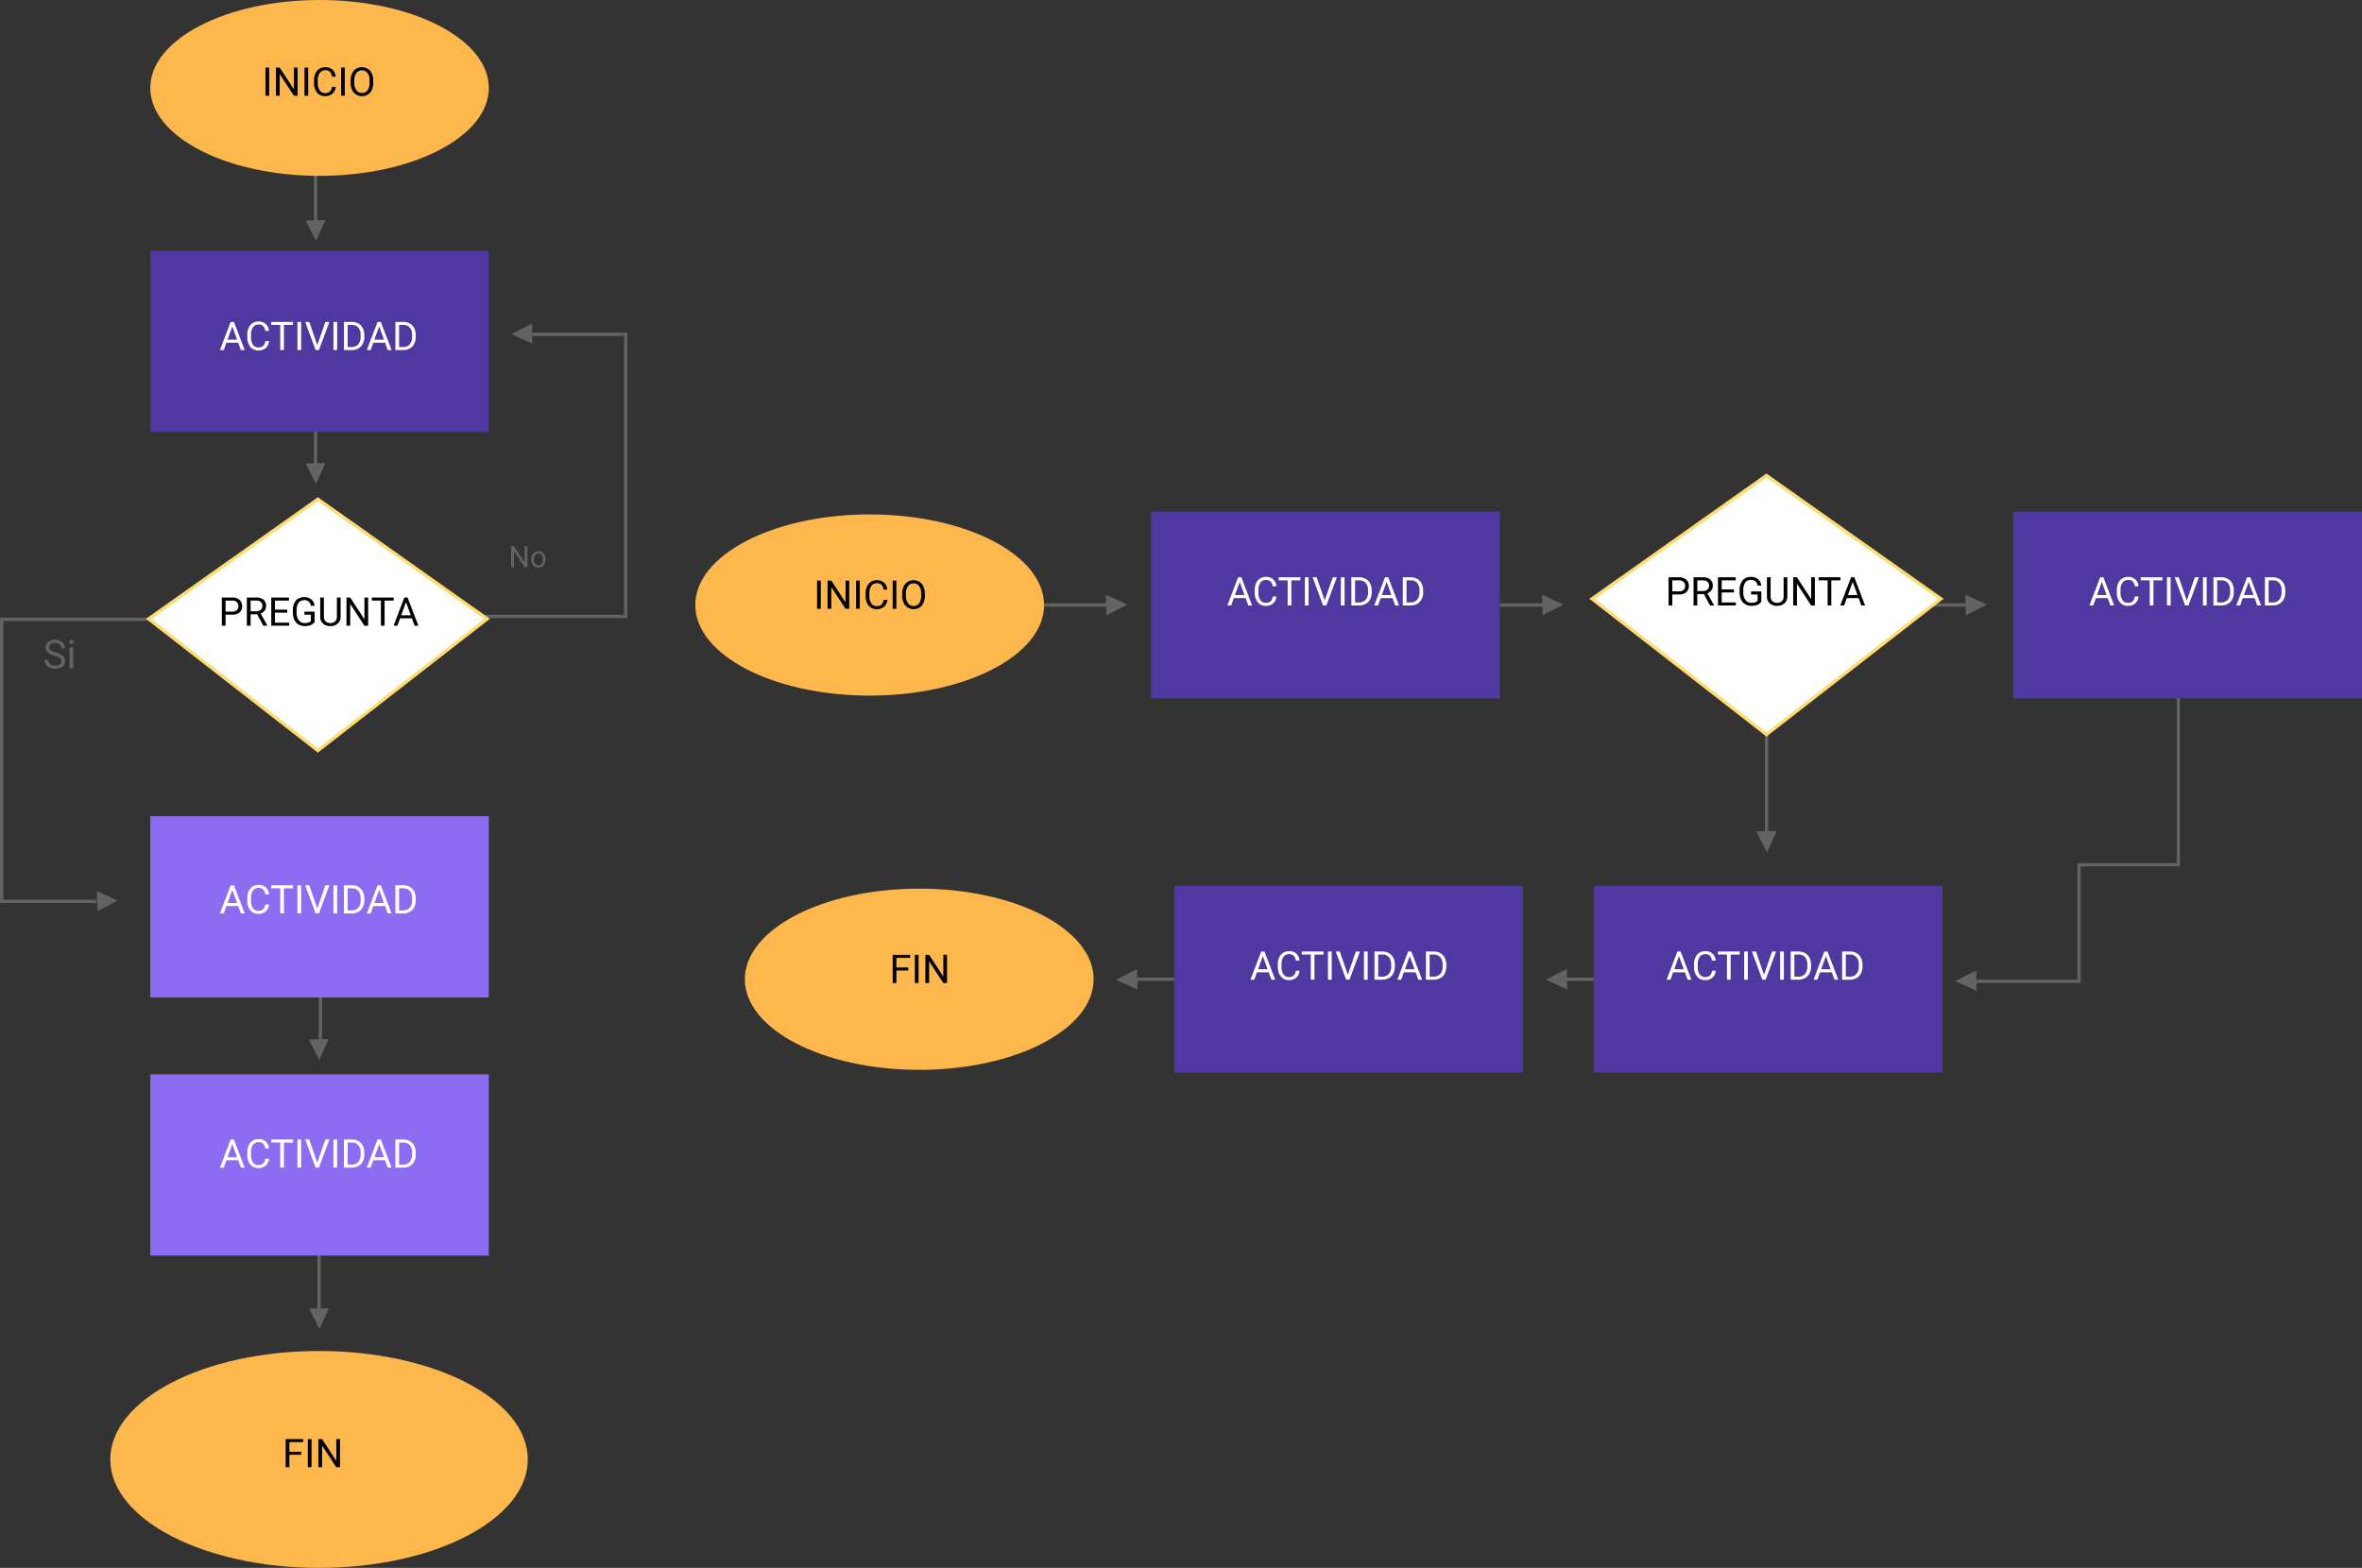 <svg xmlns="http://www.w3.org/2000/svg" width="715.107" height="474.793" viewBox="0 0 715.107 474.793">
  <rect x="0" y="0" width="715.107" height="474.793" fill="#333333" stroke="none"/>
  <g id="Grupo_138348" data-name="Grupo 138348" transform="translate(-179.5 -4821)">
    <path id="Trazado_190913" data-name="Trazado 190913" d="M404.743,80.929v58.842H374.668v35.305H343.286" transform="translate(434.257 4943.088)" fill="none" stroke="#636363" stroke-miterlimit="10" stroke-width="1"/>
    <path id="Trazado_192282" data-name="Trazado 192282" d="M0,0H25.28" transform="translate(489.847 5004.214)" fill="none" stroke="#636363" stroke-width="1"/>
    <path id="Polígono_26" data-name="Polígono 26" d="M220.389,72.635l-6.371,3.24-.134-6.208Z" transform="translate(300.447 4931.443)" fill="#636363"/>
    <path id="Trazado_192283" data-name="Trazado 192283" d="M0,0H25.28" transform="translate(621.916 5004.214)" fill="none" stroke="#636363" stroke-width="1"/>
    <path id="Polígono_26-2" data-name="Polígono 26" d="M285.316,72.635l-6.371,3.24-.132-6.208Z" transform="translate(367.588 4931.443)" fill="#636363"/>
    <path id="Trazado_192284" data-name="Trazado 192284" d="M25.28,0H0" transform="translate(653.195 5117.541)" fill="none" stroke="#636363" stroke-width="1"/>
    <path id="Polígono_26-3" data-name="Polígono 26" d="M279.347,128.622l6.371-3.24.132,6.208Z" transform="translate(368.14 4989.056)" fill="#636363"/>
    <path id="Trazado_192285" data-name="Trazado 192285" d="M25.28,0H0" transform="translate(523.088 5117.541)" fill="none" stroke="#636363" stroke-width="1"/>
    <path id="Polígono_26-4" data-name="Polígono 26" d="M215.383,128.622l6.371-3.24.132,6.208Z" transform="translate(301.997 4989.056)" fill="#636363"/>
    <path id="Trazado_192286" data-name="Trazado 192286" d="M0,0H25.28" transform="translate(750.062 5004.214)" fill="none" stroke="#636363" stroke-width="1"/>
    <path id="Polígono_26-5" data-name="Polígono 26" d="M348.316,72.635l-6.371,3.24-.132-6.208Z" transform="translate(432.734 4931.443)" fill="#636363"/>
    <path id="Polígono_26-6" data-name="Polígono 26" d="M340.288,128.826l6.371-3.24.132,6.208Z" transform="translate(431.157 4989.266)" fill="#636363"/>
    <path id="Trazado_192287" data-name="Trazado 192287" d="M0,0V33.417" transform="translate(714.341 5040.007)" fill="none" stroke="#636363" stroke-width="1"/>
    <path id="Polígono_26-7" data-name="Polígono 26" d="M313.93,111.332l-3.242-6.371,6.208-.134Z" transform="translate(400.549 4967.8)" fill="#636363"/>
    <path id="Trazado_192288" data-name="Trazado 192288" d="M52.8,0c29.163,0,52.8,12.284,52.8,27.437S81.966,54.874,52.8,54.874,0,42.59,0,27.437,23.641,0,52.8,0Z" transform="translate(390 4976.777)" fill="#fdb74d"/>
    <path id="Trazado_192289" data-name="Trazado 192289" d="M-15.006,0h-1.125V-8.531h1.125Zm8.613,0H-7.523l-4.295-6.574V0h-1.131V-8.531h1.131l4.307,6.6v-6.6h1.119Zm3.205,0H-4.312V-8.531h1.125ZM5.145-2.707a3.139,3.139,0,0,1-1,2.089A3.274,3.274,0,0,1,1.91.117,3.006,3.006,0,0,1-.513-.967a4.361,4.361,0,0,1-.911-2.9v-.82A4.861,4.861,0,0,1-1-6.779a3.173,3.173,0,0,1,1.2-1.386,3.353,3.353,0,0,1,1.8-.483,3.083,3.083,0,0,1,2.18.759,3.176,3.176,0,0,1,.955,2.1H4.014A2.451,2.451,0,0,0,3.378-7.27,1.924,1.924,0,0,0,2.01-7.729a2.013,2.013,0,0,0-1.69.8A3.661,3.661,0,0,0-.293-4.661v.827a3.764,3.764,0,0,0,.58,2.211A1.874,1.874,0,0,0,1.91-.8a2.165,2.165,0,0,0,1.438-.425,2.357,2.357,0,0,0,.665-1.479ZM7.887,0H6.762V-8.531H7.887Zm8.619-3.99A5.277,5.277,0,0,1,16.084-1.8a3.2,3.2,0,0,1-1.2,1.427,3.289,3.289,0,0,1-1.8.492,3.261,3.261,0,0,1-1.787-.5,3.272,3.272,0,0,1-1.21-1.412,5.064,5.064,0,0,1-.442-2.124v-.615A5.215,5.215,0,0,1,10.072-6.7a3.26,3.26,0,0,1,1.21-1.444,3.247,3.247,0,0,1,1.79-.5,3.307,3.307,0,0,1,1.808.5,3.19,3.19,0,0,1,1.2,1.436,5.3,5.3,0,0,1,.422,2.188Zm-1.119-.551a3.825,3.825,0,0,0-.609-2.329,2.01,2.01,0,0,0-1.705-.812,1.988,1.988,0,0,0-1.679.812,3.747,3.747,0,0,0-.63,2.253v.627a3.831,3.831,0,0,0,.618,2.312,2,2,0,0,0,1.7.841,1.989,1.989,0,0,0,1.688-.794,3.809,3.809,0,0,0,.615-2.276Z" transform="translate(443 5005.348)"/>
    <path id="Trazado_190914" data-name="Trazado 190914" d="M391.862,89.252l-52.8,41.091-52.8-41.091,52.8-37.338Z" transform="translate(375.245 4913.085)" fill="#fff" stroke="#fedc72" stroke-miterlimit="10" stroke-width="1"/>
    <path id="Trazado_192290" data-name="Trazado 192290" d="M-28.207-3.34V0h-1.125V-8.531h3.146a3.161,3.161,0,0,1,2.194.715A2.423,2.423,0,0,1-23.2-5.924a2.391,2.391,0,0,1-.776,1.913A3.3,3.3,0,0,1-26.2-3.34Zm0-.92h2.021A2.021,2.021,0,0,0-24.8-4.685a1.556,1.556,0,0,0,.48-1.23,1.608,1.608,0,0,0-.48-1.221,1.894,1.894,0,0,0-1.318-.475h-2.086Zm9.574.809h-2V0h-1.131V-8.531h2.824a3.343,3.343,0,0,1,2.218.656,2.361,2.361,0,0,1,.776,1.91,2.3,2.3,0,0,1-.431,1.389,2.571,2.571,0,0,1-1.2.885l2,3.621V0h-1.207Zm-2-.92h1.729a1.95,1.95,0,0,0,1.333-.434,1.469,1.469,0,0,0,.5-1.162,1.547,1.547,0,0,0-.472-1.215,2,2,0,0,0-1.362-.429h-1.723Zm11.086.428h-3.7V-.92h4.295V0h-5.42V-8.531h5.361v.92h-4.236v2.748h3.7Zm8.3,2.824a2.6,2.6,0,0,1-1.21.929A4.887,4.887,0,0,1-4.271.117,3.506,3.506,0,0,1-6.123-.372,3.26,3.26,0,0,1-7.374-1.764a4.806,4.806,0,0,1-.454-2.092V-4.6a4.487,4.487,0,0,1,.9-2.988A3.134,3.134,0,0,1-4.4-8.648a3.237,3.237,0,0,1,2.15.683,2.974,2.974,0,0,1,1,1.937H-2.379a1.86,1.86,0,0,0-2.016-1.7,1.991,1.991,0,0,0-1.714.795,3.88,3.88,0,0,0-.589,2.3v.7A3.636,3.636,0,0,0-6.041-1.65,2.127,2.127,0,0,0-4.266-.8a3.921,3.921,0,0,0,1.107-.14,1.713,1.713,0,0,0,.785-.473V-3.328H-4.348v-.92h3.094ZM6.627-8.531v5.8A2.721,2.721,0,0,1,5.868-.756,3.058,3.058,0,0,1,3.826.105l-.3.012A3.193,3.193,0,0,1,1.295-.639a2.7,2.7,0,0,1-.844-2.08V-8.531H1.564v5.777a1.951,1.951,0,0,0,.51,1.438A1.959,1.959,0,0,0,3.527-.8a1.972,1.972,0,0,0,1.462-.51A1.948,1.948,0,0,0,5.5-2.748V-8.531ZM14.959,0H13.828L9.533-6.574V0H8.4V-8.531H9.533l4.307,6.6v-6.6h1.119Zm7.723-7.611H19.939V0H18.82V-7.611H16.084v-.92h6.6ZM28.2-2.232H24.621L23.818,0h-1.16l3.258-8.531H26.9L30.164,0H29.01Zm-3.234-.92h2.9l-1.453-3.99Z" transform="translate(714 5004.349)"/>
    <path id="Trazado_192291" data-name="Trazado 192291" d="M52.8,0c29.163,0,52.8,12.284,52.8,27.437S81.966,54.874,52.8,54.874,0,42.59,0,27.437,23.641,0,52.8,0Z" transform="translate(405 5090.104)" fill="#fdb74d"/>
    <path id="Trazado_192292" data-name="Trazado 192292" d="M-3.53-3.768H-7.11V0H-8.235V-8.531H-2.95v.92H-7.11v2.924h3.58ZM-.4,0H-1.521V-8.531H-.4ZM8.218,0H7.087L2.792-6.574V0H1.661V-8.531H2.792L7.1-1.928v-6.6H8.218Z" transform="translate(458 5118.674)"/>
    <path id="Trazado_192293" data-name="Trazado 192293" d="M0,0H105.607V56.546H0Z" transform="translate(528 4975.941)" fill="#5038a1"/>
    <path id="Trazado_192294" data-name="Trazado 192294" d="M-24.384-2.232h-3.574L-28.761,0h-1.16l3.258-8.531h.984L-22.415,0h-1.154Zm-3.234-.92h2.9l-1.453-3.99Zm12.563.445a3.139,3.139,0,0,1-1,2.089A3.274,3.274,0,0,1-18.29.117,3.006,3.006,0,0,1-20.713-.967a4.361,4.361,0,0,1-.911-2.9v-.82A4.861,4.861,0,0,1-21.2-6.779,3.173,3.173,0,0,1-20-8.165a3.353,3.353,0,0,1,1.8-.483,3.083,3.083,0,0,1,2.18.759,3.176,3.176,0,0,1,.955,2.1h-1.131a2.451,2.451,0,0,0-.636-1.481,1.924,1.924,0,0,0-1.368-.458,2.013,2.013,0,0,0-1.69.8,3.661,3.661,0,0,0-.612,2.269v.827a3.764,3.764,0,0,0,.58,2.211A1.874,1.874,0,0,0-18.29-.8a2.165,2.165,0,0,0,1.438-.425,2.357,2.357,0,0,0,.665-1.479Zm7.26-4.9h-2.742V0h-1.119V-7.611h-2.736v-.92h6.6ZM-5.323,0H-6.448V-8.531h1.125ZM-.442-1.494,2-8.531h1.23L.062,0h-1L-4.093-8.531h1.225ZM5.575,0H4.45V-8.531H5.575ZM7.632,0V-8.531H10.04a3.877,3.877,0,0,1,1.969.492,3.329,3.329,0,0,1,1.321,1.4A4.558,4.558,0,0,1,13.8-4.553v.545a4.574,4.574,0,0,1-.466,2.115A3.277,3.277,0,0,1,12.006-.5,4.124,4.124,0,0,1,9.993,0ZM8.757-7.611V-.92H9.94a2.575,2.575,0,0,0,2.024-.809,3.344,3.344,0,0,0,.724-2.3v-.5a3.4,3.4,0,0,0-.683-2.261,2.429,2.429,0,0,0-1.937-.818ZM20.089-2.232H16.515L15.712,0h-1.16L17.81-8.531h.984L22.058,0H20.9Zm-3.234-.92h2.9L18.3-7.143ZM23.206,0V-8.531h2.408a3.877,3.877,0,0,1,1.969.492,3.329,3.329,0,0,1,1.321,1.4,4.558,4.558,0,0,1,.472,2.086v.545a4.574,4.574,0,0,1-.466,2.115A3.277,3.277,0,0,1,27.58-.5a4.124,4.124,0,0,1-2.013.5Zm1.125-7.611V-.92h1.184a2.575,2.575,0,0,0,2.024-.809,3.344,3.344,0,0,0,.724-2.3v-.5a3.4,3.4,0,0,0-.683-2.261,2.429,2.429,0,0,0-1.937-.818Z" transform="translate(581 5004.349)" fill="#fff"/>
    <path id="Trazado_192295" data-name="Trazado 192295" d="M0,0H105.607V56.546H0Z" transform="translate(789 4975.941)" fill="#5038a1"/>
    <path id="Trazado_192296" data-name="Trazado 192296" d="M-24.384-2.232h-3.574L-28.761,0h-1.16l3.258-8.531h.984L-22.415,0h-1.154Zm-3.234-.92h2.9l-1.453-3.99Zm12.563.445a3.139,3.139,0,0,1-1,2.089A3.274,3.274,0,0,1-18.29.117,3.006,3.006,0,0,1-20.713-.967a4.361,4.361,0,0,1-.911-2.9v-.82A4.861,4.861,0,0,1-21.2-6.779,3.173,3.173,0,0,1-20-8.165a3.353,3.353,0,0,1,1.8-.483,3.083,3.083,0,0,1,2.18.759,3.176,3.176,0,0,1,.955,2.1h-1.131a2.451,2.451,0,0,0-.636-1.481,1.924,1.924,0,0,0-1.368-.458,2.013,2.013,0,0,0-1.69.8,3.661,3.661,0,0,0-.612,2.269v.827a3.764,3.764,0,0,0,.58,2.211A1.874,1.874,0,0,0-18.29-.8a2.165,2.165,0,0,0,1.438-.425,2.357,2.357,0,0,0,.665-1.479Zm7.26-4.9h-2.742V0h-1.119V-7.611h-2.736v-.92h6.6ZM-5.323,0H-6.448V-8.531h1.125ZM-.442-1.494,2-8.531h1.23L.062,0h-1L-4.093-8.531h1.225ZM5.575,0H4.45V-8.531H5.575ZM7.632,0V-8.531H10.04a3.877,3.877,0,0,1,1.969.492,3.329,3.329,0,0,1,1.321,1.4A4.558,4.558,0,0,1,13.8-4.553v.545a4.574,4.574,0,0,1-.466,2.115A3.277,3.277,0,0,1,12.006-.5,4.124,4.124,0,0,1,9.993,0ZM8.757-7.611V-.92H9.94a2.575,2.575,0,0,0,2.024-.809,3.344,3.344,0,0,0,.724-2.3v-.5a3.4,3.4,0,0,0-.683-2.261,2.429,2.429,0,0,0-1.937-.818ZM20.089-2.232H16.515L15.712,0h-1.16L17.81-8.531h.984L22.058,0H20.9Zm-3.234-.92h2.9L18.3-7.143ZM23.206,0V-8.531h2.408a3.877,3.877,0,0,1,1.969.492,3.329,3.329,0,0,1,1.321,1.4,4.558,4.558,0,0,1,.472,2.086v.545a4.574,4.574,0,0,1-.466,2.115A3.277,3.277,0,0,1,27.58-.5a4.124,4.124,0,0,1-2.013.5Zm1.125-7.611V-.92h1.184a2.575,2.575,0,0,0,2.024-.809,3.344,3.344,0,0,0,.724-2.3v-.5a3.4,3.4,0,0,0-.683-2.261,2.429,2.429,0,0,0-1.937-.818Z" transform="translate(842 5004.349)" fill="#fff"/>
    <path id="Trazado_192297" data-name="Trazado 192297" d="M0,0H105.607V56.546H0Z" transform="translate(662 5089.268)" fill="#5038a1"/>
    <path id="Trazado_192298" data-name="Trazado 192298" d="M-24.384-2.232h-3.574L-28.761,0h-1.16l3.258-8.531h.984L-22.415,0h-1.154Zm-3.234-.92h2.9l-1.453-3.99Zm12.563.445a3.139,3.139,0,0,1-1,2.089A3.274,3.274,0,0,1-18.29.117,3.006,3.006,0,0,1-20.713-.967a4.361,4.361,0,0,1-.911-2.9v-.82A4.861,4.861,0,0,1-21.2-6.779,3.173,3.173,0,0,1-20-8.165a3.353,3.353,0,0,1,1.8-.483,3.083,3.083,0,0,1,2.18.759,3.176,3.176,0,0,1,.955,2.1h-1.131a2.451,2.451,0,0,0-.636-1.481,1.924,1.924,0,0,0-1.368-.458,2.013,2.013,0,0,0-1.69.8,3.661,3.661,0,0,0-.612,2.269v.827a3.764,3.764,0,0,0,.58,2.211A1.874,1.874,0,0,0-18.29-.8a2.165,2.165,0,0,0,1.438-.425,2.357,2.357,0,0,0,.665-1.479Zm7.26-4.9h-2.742V0h-1.119V-7.611h-2.736v-.92h6.6ZM-5.323,0H-6.448V-8.531h1.125ZM-.442-1.494,2-8.531h1.23L.062,0h-1L-4.093-8.531h1.225ZM5.575,0H4.45V-8.531H5.575ZM7.632,0V-8.531H10.04a3.877,3.877,0,0,1,1.969.492,3.329,3.329,0,0,1,1.321,1.4A4.558,4.558,0,0,1,13.8-4.553v.545a4.574,4.574,0,0,1-.466,2.115A3.277,3.277,0,0,1,12.006-.5,4.124,4.124,0,0,1,9.993,0ZM8.757-7.611V-.92H9.94a2.575,2.575,0,0,0,2.024-.809,3.344,3.344,0,0,0,.724-2.3v-.5a3.4,3.4,0,0,0-.683-2.261,2.429,2.429,0,0,0-1.937-.818ZM20.089-2.232H16.515L15.712,0h-1.16L17.81-8.531h.984L22.058,0H20.9Zm-3.234-.92h2.9L18.3-7.143ZM23.206,0V-8.531h2.408a3.877,3.877,0,0,1,1.969.492,3.329,3.329,0,0,1,1.321,1.4,4.558,4.558,0,0,1,.472,2.086v.545a4.574,4.574,0,0,1-.466,2.115A3.277,3.277,0,0,1,27.58-.5a4.124,4.124,0,0,1-2.013.5Zm1.125-7.611V-.92h1.184a2.575,2.575,0,0,0,2.024-.809,3.344,3.344,0,0,0,.724-2.3v-.5a3.4,3.4,0,0,0-.683-2.261,2.429,2.429,0,0,0-1.937-.818Z" transform="translate(714 5117.675)" fill="#fff"/>
    <path id="Trazado_192299" data-name="Trazado 192299" d="M0,0H105.607V56.546H0Z" transform="translate(535 5089.268)" fill="#5038a1"/>
    <path id="Trazado_192300" data-name="Trazado 192300" d="M-24.384-2.232h-3.574L-28.761,0h-1.16l3.258-8.531h.984L-22.415,0h-1.154Zm-3.234-.92h2.9l-1.453-3.99Zm12.563.445a3.139,3.139,0,0,1-1,2.089A3.274,3.274,0,0,1-18.29.117,3.006,3.006,0,0,1-20.713-.967a4.361,4.361,0,0,1-.911-2.9v-.82A4.861,4.861,0,0,1-21.2-6.779,3.173,3.173,0,0,1-20-8.165a3.353,3.353,0,0,1,1.8-.483,3.083,3.083,0,0,1,2.18.759,3.176,3.176,0,0,1,.955,2.1h-1.131a2.451,2.451,0,0,0-.636-1.481,1.924,1.924,0,0,0-1.368-.458,2.013,2.013,0,0,0-1.69.8,3.661,3.661,0,0,0-.612,2.269v.827a3.764,3.764,0,0,0,.58,2.211A1.874,1.874,0,0,0-18.29-.8a2.165,2.165,0,0,0,1.438-.425,2.357,2.357,0,0,0,.665-1.479Zm7.26-4.9h-2.742V0h-1.119V-7.611h-2.736v-.92h6.6ZM-5.323,0H-6.448V-8.531h1.125ZM-.442-1.494,2-8.531h1.23L.062,0h-1L-4.093-8.531h1.225ZM5.575,0H4.45V-8.531H5.575ZM7.632,0V-8.531H10.04a3.877,3.877,0,0,1,1.969.492,3.329,3.329,0,0,1,1.321,1.4A4.558,4.558,0,0,1,13.8-4.553v.545a4.574,4.574,0,0,1-.466,2.115A3.277,3.277,0,0,1,12.006-.5,4.124,4.124,0,0,1,9.993,0ZM8.757-7.611V-.92H9.94a2.575,2.575,0,0,0,2.024-.809,3.344,3.344,0,0,0,.724-2.3v-.5a3.4,3.4,0,0,0-.683-2.261,2.429,2.429,0,0,0-1.937-.818ZM20.089-2.232H16.515L15.712,0h-1.16L17.81-8.531h.984L22.058,0H20.9Zm-3.234-.92h2.9L18.3-7.143ZM23.206,0V-8.531h2.408a3.877,3.877,0,0,1,1.969.492,3.329,3.329,0,0,1,1.321,1.4,4.558,4.558,0,0,1,.472,2.086v.545a4.574,4.574,0,0,1-.466,2.115A3.277,3.277,0,0,1,27.58-.5a4.124,4.124,0,0,1-2.013.5Zm1.125-7.611V-.92h1.184a2.575,2.575,0,0,0,2.024-.809,3.344,3.344,0,0,0,.724-2.3v-.5a3.4,3.4,0,0,0-.683-2.261,2.429,2.429,0,0,0-1.937-.818Z" transform="translate(588 5117.675)" fill="#fff"/>
    <path id="Trazado_192301" data-name="Trazado 192301" d="M0,0V24.533" transform="translate(275.032 4863.863)" fill="none" stroke="#636363" stroke-width="1"/>
    <path id="Trazado_192302" data-name="Trazado 192302" d="M0,0V24.533" transform="translate(275.032 4939.155)" fill="none" stroke="#636363" stroke-width="1"/>
    <path id="Trazado_192303" data-name="Trazado 192303" d="M0,0V24.533" transform="translate(276.5 5112.581)" fill="none" stroke="#636363" stroke-width="1"/>
    <path id="Trazado_192304" data-name="Trazado 192304" d="M0,0V24.533" transform="translate(276.089 5194.077)" fill="none" stroke="#636363" stroke-width="1"/>
    <path id="Trazado_190915" data-name="Trazado 190915" d="M109.179,182.015h49.913V96.571H130.328" transform="translate(209.844 4825.664)" fill="none" stroke="#636363" stroke-miterlimit="10" stroke-width="1"/>
    <path id="Trazado_190916" data-name="Trazado 190916" d="M88.663,140.286H38.75V225.73H67.513" transform="translate(141.25 4868.24)" fill="none" stroke="#636363" stroke-miterlimit="10" stroke-width="1"/>
    <path id="Polígono_26-8" data-name="Polígono 26" d="M88.513,85.35l-3.146-6.182,6.025-.13Z" transform="translate(186.653 4808.586)" fill="#636363"/>
    <path id="Polígono_26-9" data-name="Polígono 26" d="M88.513,122.634l-3.146-6.182,6.025-.128Z" transform="translate(186.653 4844.901)" fill="#636363"/>
    <path id="Polígono_26-10" data-name="Polígono 26" d="M59.669,184.869l-6.182,3.146-.13-6.025Z" transform="translate(155.476 4908.859)" fill="#636363"/>
    <path id="Polígono_26-11" data-name="Polígono 26" d="M89.048,211,85.9,204.817l6.023-.128Z" transform="translate(187.097 4930.966)" fill="#636363"/>
    <path id="Polígono_26-12" data-name="Polígono 26" d="M89.048,252.286,85.9,246.1l6.023-.128Z" transform="translate(187.175 4971.177)" fill="#636363"/>
    <path id="Polígono_26-13" data-name="Polígono 26" d="M116.951,98.095l6.184-3.145.128,6.023Z" transform="translate(217.414 4824.085)" fill="#636363"/>
    <path id="Trazado_192305" data-name="Trazado 192305" d="M51.243,0c28.3,0,51.243,11.921,51.243,26.626S79.544,53.253,51.243,53.253,0,41.332,0,26.626,22.942,0,51.243,0Z" transform="translate(225 4821)" fill="#fdb74d"/>
    <path id="Trazado_190917" data-name="Trazado 190917" d="M163.955,158.106l-51.243,39.877L61.469,158.106l51.243-36.235Z" transform="translate(163.031 4850.305)" fill="#fff" stroke="#fedc72" stroke-miterlimit="10" stroke-width="1"/>
    <path id="Trazado_192306" data-name="Trazado 192306" d="M0,0H102.487V54.875H0Z" transform="translate(225 4896.942)" fill="#5038a1"/>
    <path id="Trazado_192307" data-name="Trazado 192307" d="M0,0H102.487V54.875H0Z" transform="translate(225 5068.181)" fill="#8c6df2"/>
    <path id="Trazado_192308" data-name="Trazado 192308" d="M0,0H102.487V54.875H0Z" transform="translate(225 5146.339)" fill="#8c6df2"/>
    <path id="Trazado_192309" data-name="Trazado 192309" d="M-15.006,0h-1.125V-8.531h1.125Zm8.613,0H-7.523l-4.295-6.574V0h-1.131V-8.531h1.131l4.307,6.6v-6.6h1.119Zm3.205,0H-4.312V-8.531h1.125ZM5.145-2.707a3.139,3.139,0,0,1-1,2.089A3.274,3.274,0,0,1,1.91.117,3.006,3.006,0,0,1-.513-.967a4.361,4.361,0,0,1-.911-2.9v-.82A4.861,4.861,0,0,1-1-6.779a3.173,3.173,0,0,1,1.2-1.386,3.353,3.353,0,0,1,1.8-.483,3.083,3.083,0,0,1,2.18.759,3.176,3.176,0,0,1,.955,2.1H4.014A2.451,2.451,0,0,0,3.378-7.27,1.924,1.924,0,0,0,2.01-7.729a2.013,2.013,0,0,0-1.69.8A3.661,3.661,0,0,0-.293-4.661v.827a3.764,3.764,0,0,0,.58,2.211A1.874,1.874,0,0,0,1.91-.8a2.165,2.165,0,0,0,1.438-.425,2.357,2.357,0,0,0,.665-1.479ZM7.887,0H6.762V-8.531H7.887Zm8.619-3.99A5.277,5.277,0,0,1,16.084-1.8a3.2,3.2,0,0,1-1.2,1.427,3.289,3.289,0,0,1-1.8.492,3.261,3.261,0,0,1-1.787-.5,3.272,3.272,0,0,1-1.21-1.412,5.064,5.064,0,0,1-.442-2.124v-.615A5.215,5.215,0,0,1,10.072-6.7a3.26,3.26,0,0,1,1.21-1.444,3.247,3.247,0,0,1,1.79-.5,3.307,3.307,0,0,1,1.808.5,3.19,3.19,0,0,1,1.2,1.436,5.3,5.3,0,0,1,.422,2.188Zm-1.119-.551a3.825,3.825,0,0,0-.609-2.329,2.01,2.01,0,0,0-1.705-.812,1.988,1.988,0,0,0-1.679.812,3.747,3.747,0,0,0-.63,2.253v.627a3.831,3.831,0,0,0,.618,2.312,2,2,0,0,0,1.7.841,1.989,1.989,0,0,0,1.688-.794,3.809,3.809,0,0,0,.615-2.276Z" transform="translate(276 4849.993)"/>
    <path id="Trazado_192310" data-name="Trazado 192310" d="M-28.207-3.34V0h-1.125V-8.531h3.146a3.161,3.161,0,0,1,2.194.715A2.423,2.423,0,0,1-23.2-5.924a2.391,2.391,0,0,1-.776,1.913A3.3,3.3,0,0,1-26.2-3.34Zm0-.92h2.021A2.021,2.021,0,0,0-24.8-4.685a1.556,1.556,0,0,0,.48-1.23,1.608,1.608,0,0,0-.48-1.221,1.894,1.894,0,0,0-1.318-.475h-2.086Zm9.574.809h-2V0h-1.131V-8.531h2.824a3.343,3.343,0,0,1,2.218.656,2.361,2.361,0,0,1,.776,1.91,2.3,2.3,0,0,1-.431,1.389,2.571,2.571,0,0,1-1.2.885l2,3.621V0h-1.207Zm-2-.92h1.729a1.95,1.95,0,0,0,1.333-.434,1.469,1.469,0,0,0,.5-1.162,1.547,1.547,0,0,0-.472-1.215,2,2,0,0,0-1.362-.429h-1.723Zm11.086.428h-3.7V-.92h4.295V0h-5.42V-8.531h5.361v.92h-4.236v2.748h3.7Zm8.3,2.824a2.6,2.6,0,0,1-1.21.929A4.887,4.887,0,0,1-4.271.117,3.506,3.506,0,0,1-6.123-.372,3.26,3.26,0,0,1-7.374-1.764a4.806,4.806,0,0,1-.454-2.092V-4.6a4.487,4.487,0,0,1,.9-2.988A3.134,3.134,0,0,1-4.4-8.648a3.237,3.237,0,0,1,2.15.683,2.974,2.974,0,0,1,1,1.937H-2.379a1.86,1.86,0,0,0-2.016-1.7,1.991,1.991,0,0,0-1.714.795,3.88,3.88,0,0,0-.589,2.3v.7A3.636,3.636,0,0,0-6.041-1.65,2.127,2.127,0,0,0-4.266-.8a3.921,3.921,0,0,0,1.107-.14,1.713,1.713,0,0,0,.785-.473V-3.328H-4.348v-.92h3.094ZM6.627-8.531v5.8A2.721,2.721,0,0,1,5.868-.756,3.058,3.058,0,0,1,3.826.105l-.3.012A3.193,3.193,0,0,1,1.295-.639a2.7,2.7,0,0,1-.844-2.08V-8.531H1.564v5.777a1.951,1.951,0,0,0,.51,1.438A1.959,1.959,0,0,0,3.527-.8a1.972,1.972,0,0,0,1.462-.51A1.948,1.948,0,0,0,5.5-2.748V-8.531ZM14.959,0H13.828L9.533-6.574V0H8.4V-8.531H9.533l4.307,6.6v-6.6h1.119Zm7.723-7.611H19.939V0H18.82V-7.611H16.084v-.92h6.6ZM28.2-2.232H24.621L23.818,0h-1.16l3.258-8.531H26.9L30.164,0H29.01Zm-3.234-.92h2.9l-1.453-3.99Z" transform="translate(276 5010.476)"/>
    <path id="Trazado_192311" data-name="Trazado 192311" d="M-24.384-2.232h-3.574L-28.761,0h-1.16l3.258-8.531h.984L-22.415,0h-1.154Zm-3.234-.92h2.9l-1.453-3.99Zm12.563.445a3.139,3.139,0,0,1-1,2.089A3.274,3.274,0,0,1-18.29.117,3.006,3.006,0,0,1-20.713-.967a4.361,4.361,0,0,1-.911-2.9v-.82A4.861,4.861,0,0,1-21.2-6.779,3.173,3.173,0,0,1-20-8.165a3.353,3.353,0,0,1,1.8-.483,3.083,3.083,0,0,1,2.18.759,3.176,3.176,0,0,1,.955,2.1h-1.131a2.451,2.451,0,0,0-.636-1.481,1.924,1.924,0,0,0-1.368-.458,2.013,2.013,0,0,0-1.69.8,3.661,3.661,0,0,0-.612,2.269v.827a3.764,3.764,0,0,0,.58,2.211A1.874,1.874,0,0,0-18.29-.8a2.165,2.165,0,0,0,1.438-.425,2.357,2.357,0,0,0,.665-1.479Zm7.26-4.9h-2.742V0h-1.119V-7.611h-2.736v-.92h6.6ZM-5.323,0H-6.448V-8.531h1.125ZM-.442-1.494,2-8.531h1.23L.062,0h-1L-4.093-8.531h1.225ZM5.575,0H4.45V-8.531H5.575ZM7.632,0V-8.531H10.04a3.877,3.877,0,0,1,1.969.492,3.329,3.329,0,0,1,1.321,1.4A4.558,4.558,0,0,1,13.8-4.553v.545a4.574,4.574,0,0,1-.466,2.115A3.277,3.277,0,0,1,12.006-.5,4.124,4.124,0,0,1,9.993,0ZM8.757-7.611V-.92H9.94a2.575,2.575,0,0,0,2.024-.809,3.344,3.344,0,0,0,.724-2.3v-.5a3.4,3.4,0,0,0-.683-2.261,2.429,2.429,0,0,0-1.937-.818ZM20.089-2.232H16.515L15.712,0h-1.16L17.81-8.531h.984L22.058,0H20.9Zm-3.234-.92h2.9L18.3-7.143ZM23.206,0V-8.531h2.408a3.877,3.877,0,0,1,1.969.492,3.329,3.329,0,0,1,1.321,1.4,4.558,4.558,0,0,1,.472,2.086v.545a4.574,4.574,0,0,1-.466,2.115A3.277,3.277,0,0,1,27.58-.5a4.124,4.124,0,0,1-2.013.5Zm1.125-7.611V-.92h1.184a2.575,2.575,0,0,0,2.024-.809,3.344,3.344,0,0,0,.724-2.3v-.5a3.4,3.4,0,0,0-.683-2.261,2.429,2.429,0,0,0-1.937-.818Z" transform="translate(276 5097.612)" fill="#fff"/>
    <path id="Trazado_192312" data-name="Trazado 192312" d="M-24.384-2.232h-3.574L-28.761,0h-1.16l3.258-8.531h.984L-22.415,0h-1.154Zm-3.234-.92h2.9l-1.453-3.99Zm12.563.445a3.139,3.139,0,0,1-1,2.089A3.274,3.274,0,0,1-18.29.117,3.006,3.006,0,0,1-20.713-.967a4.361,4.361,0,0,1-.911-2.9v-.82A4.861,4.861,0,0,1-21.2-6.779,3.173,3.173,0,0,1-20-8.165a3.353,3.353,0,0,1,1.8-.483,3.083,3.083,0,0,1,2.18.759,3.176,3.176,0,0,1,.955,2.1h-1.131a2.451,2.451,0,0,0-.636-1.481,1.924,1.924,0,0,0-1.368-.458,2.013,2.013,0,0,0-1.69.8,3.661,3.661,0,0,0-.612,2.269v.827a3.764,3.764,0,0,0,.58,2.211A1.874,1.874,0,0,0-18.29-.8a2.165,2.165,0,0,0,1.438-.425,2.357,2.357,0,0,0,.665-1.479Zm7.26-4.9h-2.742V0h-1.119V-7.611h-2.736v-.92h6.6ZM-5.323,0H-6.448V-8.531h1.125ZM-.442-1.494,2-8.531h1.23L.062,0h-1L-4.093-8.531h1.225ZM5.575,0H4.45V-8.531H5.575ZM7.632,0V-8.531H10.04a3.877,3.877,0,0,1,1.969.492,3.329,3.329,0,0,1,1.321,1.4A4.558,4.558,0,0,1,13.8-4.553v.545a4.574,4.574,0,0,1-.466,2.115A3.277,3.277,0,0,1,12.006-.5,4.124,4.124,0,0,1,9.993,0ZM8.757-7.611V-.92H9.94a2.575,2.575,0,0,0,2.024-.809,3.344,3.344,0,0,0,.724-2.3v-.5a3.4,3.4,0,0,0-.683-2.261,2.429,2.429,0,0,0-1.937-.818ZM20.089-2.232H16.515L15.712,0h-1.16L17.81-8.531h.984L22.058,0H20.9Zm-3.234-.92h2.9L18.3-7.143ZM23.206,0V-8.531h2.408a3.877,3.877,0,0,1,1.969.492,3.329,3.329,0,0,1,1.321,1.4,4.558,4.558,0,0,1,.472,2.086v.545a4.574,4.574,0,0,1-.466,2.115A3.277,3.277,0,0,1,27.58-.5a4.124,4.124,0,0,1-2.013.5Zm1.125-7.611V-.92h1.184a2.575,2.575,0,0,0,2.024-.809,3.344,3.344,0,0,0,.724-2.3v-.5a3.4,3.4,0,0,0-.683-2.261,2.429,2.429,0,0,0-1.937-.818Z" transform="translate(276 5174.596)" fill="#fff"/>
    <path id="Trazado_192313" data-name="Trazado 192313" d="M-1.512-3.8A5.29,5.29,0,0,1-3.618-4.825a1.954,1.954,0,0,1-.659-1.5,2.064,2.064,0,0,1,.806-1.667,3.2,3.2,0,0,1,2.095-.659,3.5,3.5,0,0,1,1.567.34,2.577,2.577,0,0,1,1.066.938,2.4,2.4,0,0,1,.378,1.307H.5a1.56,1.56,0,0,0-.492-1.22,2,2,0,0,0-1.389-.444,2.049,2.049,0,0,0-1.3.367,1.224,1.224,0,0,0-.466,1.018A1.1,1.1,0,0,0-2.7-5.46a4.339,4.339,0,0,0,1.506.66,6.987,6.987,0,0,1,1.664.66,2.525,2.525,0,0,1,.891.841,2.146,2.146,0,0,1,.29,1.131A1.993,1.993,0,0,1,.844-.507,3.448,3.448,0,0,1-1.318.117,4.01,4.01,0,0,1-2.959-.22a2.761,2.761,0,0,1-1.175-.923,2.252,2.252,0,0,1-.413-1.33h1.131a1.469,1.469,0,0,0,.571,1.222A2.4,2.4,0,0,0-1.318-.8,2.211,2.211,0,0,0,.047-1.166a1.18,1.18,0,0,0,.475-.99,1.158,1.158,0,0,0-.439-.97A5.066,5.066,0,0,0-1.512-3.8ZM4.1,0H3.018V-6.34H4.1ZM2.93-8.021a.647.647,0,0,1,.161-.445.6.6,0,0,1,.478-.182.614.614,0,0,1,.48.182.64.64,0,0,1,.164.445.619.619,0,0,1-.164.439.626.626,0,0,1-.48.176.616.616,0,0,1-.478-.176A.626.626,0,0,1,2.93-8.021Z" transform="translate(197.561 5023.399)" fill="#636363"/>
    <path id="Trazado_192314" data-name="Trazado 192314" d="M-.114,0H-.962L-4.184-4.931V0h-.848V-6.4h.848l3.23,4.953V-6.4h.839ZM1.042-2.421a2.808,2.808,0,0,1,.275-1.257,2.049,2.049,0,0,1,.765-.861,2.081,2.081,0,0,1,1.118-.3A2.005,2.005,0,0,1,4.77-4.17a2.587,2.587,0,0,1,.6,1.789v.057A2.833,2.833,0,0,1,5.1-1.079a2.019,2.019,0,0,1-.76.859A2.105,2.105,0,0,1,3.208.088,2,2,0,0,1,1.641-.584a2.574,2.574,0,0,1-.6-1.78Zm.817.1a2.034,2.034,0,0,0,.367,1.27,1.174,1.174,0,0,0,.982.479,1.167,1.167,0,0,0,.984-.486,2.224,2.224,0,0,0,.365-1.36,2.031,2.031,0,0,0-.371-1.268A1.181,1.181,0,0,0,3.2-4.175a1.167,1.167,0,0,0-.971.479A2.208,2.208,0,0,0,1.859-2.325Z" transform="translate(339.289 4992.79)" fill="#636363"/>
    <path id="Trazado_192315" data-name="Trazado 192315" d="M-24.384-2.232h-3.574L-28.761,0h-1.16l3.258-8.531h.984L-22.415,0h-1.154Zm-3.234-.92h2.9l-1.453-3.99Zm12.563.445a3.139,3.139,0,0,1-1,2.089A3.274,3.274,0,0,1-18.29.117,3.006,3.006,0,0,1-20.713-.967a4.361,4.361,0,0,1-.911-2.9v-.82A4.861,4.861,0,0,1-21.2-6.779,3.173,3.173,0,0,1-20-8.165a3.353,3.353,0,0,1,1.8-.483,3.083,3.083,0,0,1,2.18.759,3.176,3.176,0,0,1,.955,2.1h-1.131a2.451,2.451,0,0,0-.636-1.481,1.924,1.924,0,0,0-1.368-.458,2.013,2.013,0,0,0-1.69.8,3.661,3.661,0,0,0-.612,2.269v.827a3.764,3.764,0,0,0,.58,2.211A1.874,1.874,0,0,0-18.29-.8a2.165,2.165,0,0,0,1.438-.425,2.357,2.357,0,0,0,.665-1.479Zm7.26-4.9h-2.742V0h-1.119V-7.611h-2.736v-.92h6.6ZM-5.323,0H-6.448V-8.531h1.125ZM-.442-1.494,2-8.531h1.23L.062,0h-1L-4.093-8.531h1.225ZM5.575,0H4.45V-8.531H5.575ZM7.632,0V-8.531H10.04a3.877,3.877,0,0,1,1.969.492,3.329,3.329,0,0,1,1.321,1.4A4.558,4.558,0,0,1,13.8-4.553v.545a4.574,4.574,0,0,1-.466,2.115A3.277,3.277,0,0,1,12.006-.5,4.124,4.124,0,0,1,9.993,0ZM8.757-7.611V-.92H9.94a2.575,2.575,0,0,0,2.024-.809,3.344,3.344,0,0,0,.724-2.3v-.5a3.4,3.4,0,0,0-.683-2.261,2.429,2.429,0,0,0-1.937-.818ZM20.089-2.232H16.515L15.712,0h-1.16L17.81-8.531h.984L22.058,0H20.9Zm-3.234-.92h2.9L18.3-7.143ZM23.206,0V-8.531h2.408a3.877,3.877,0,0,1,1.969.492,3.329,3.329,0,0,1,1.321,1.4,4.558,4.558,0,0,1,.472,2.086v.545a4.574,4.574,0,0,1-.466,2.115A3.277,3.277,0,0,1,27.58-.5a4.124,4.124,0,0,1-2.013.5Zm1.125-7.611V-.92h1.184a2.575,2.575,0,0,0,2.024-.809,3.344,3.344,0,0,0,.724-2.3v-.5a3.4,3.4,0,0,0-.683-2.261,2.429,2.429,0,0,0-1.937-.818Z" transform="translate(276 4927.006)" fill="#fff"/>
    <path id="Trazado_192316" data-name="Trazado 192316" d="M63.2,0c34.9,0,63.2,14.7,63.2,32.839S98.1,65.678,63.2,65.678,0,50.975,0,32.839,28.3,0,63.2,0Z" transform="translate(212.89 5230.115)" fill="#fdb74d"/>
    <path id="Trazado_192317" data-name="Trazado 192317" d="M-3.53-3.768H-7.11V0H-8.235V-8.531H-2.95v.92H-7.11v2.924h3.58ZM-.4,0H-1.521V-8.531H-.4ZM8.218,0H7.087L2.792-6.574V0H1.661V-8.531H2.792L7.1-1.928v-6.6H8.218Z" transform="translate(274.221 5265.32)"/>
  </g>
</svg>
